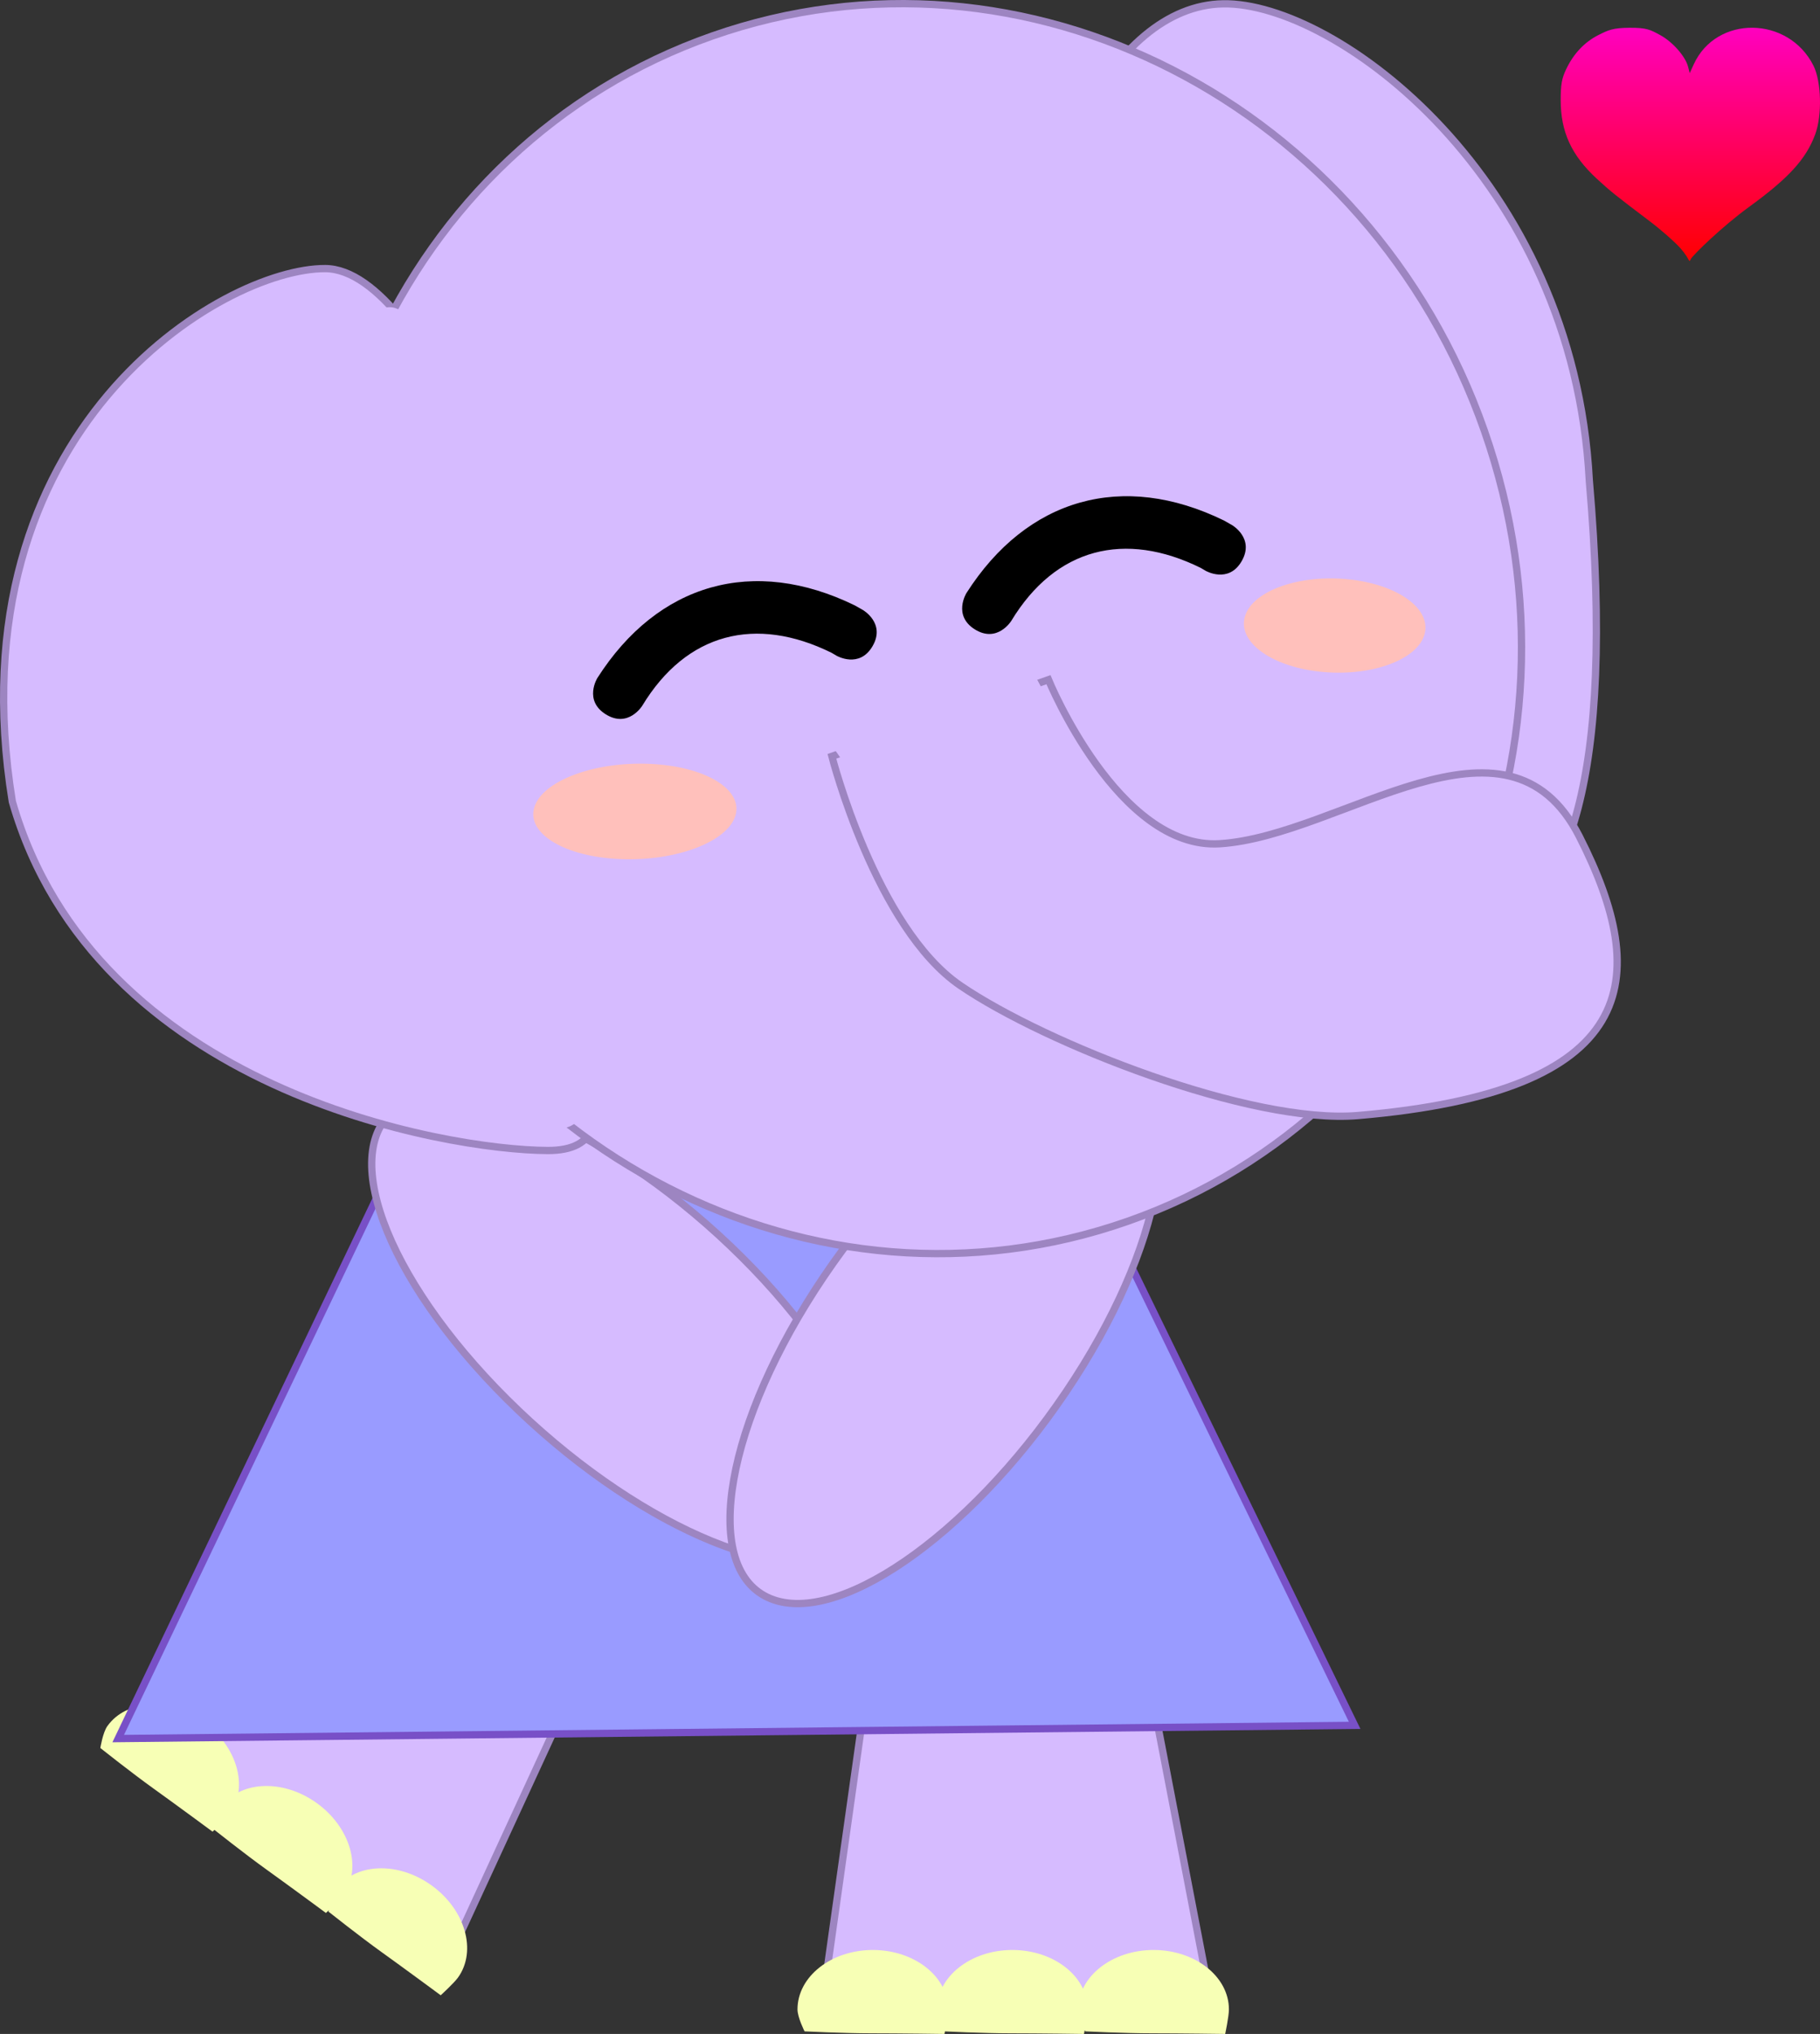 <svg xmlns="http://www.w3.org/2000/svg" xmlns:xlink="http://www.w3.org/1999/xlink" version="1.1" width="249.899" height="279.181" viewBox="0,0,249.899,279.181"><rect x="0" y="0" width="249.899" height="279.181" fill="#333333" stroke="none"/><defs><linearGradient x1="339.65" y1="156.716" x2="339.65" y2="188.727" gradientUnits="userSpaceOnUse" id="color-1"><stop offset="0" stop-color="#ff00bf"/><stop offset="1" stop-color="#ff0000"/></linearGradient><linearGradient x1="214.295" y1="3.807" x2="214.295" y2="35.819" gradientUnits="userSpaceOnUse" id="color-1-,0,0,1,-125.35519,-152.90812"><stop offset="0" stop-color="#ff00bf"/><stop offset="1" stop-color="#ff0000"/></linearGradient></defs><g><g data-paper-data="{&quot;isPaintingLayer&quot;:true}" fill-rule="nonzero" stroke-linecap="butt" stroke-linejoin="miter" stroke-miterlimit="10" stroke-dasharray="" stroke-dashoffset="0" style="mix-blend-mode: normal"><g data-paper-data="{&quot;index&quot;:null}"><path d="M 112.608 277.188 L 120.763 219.362 L 155.607 219.362 L 166.727 277.188 Z " data-paper-data="{&quot;origPos&quot;:null}" fill="#d6bbff" stroke="#9d85c1" stroke-width="1"/><g data-paper-data="{&quot;origPos&quot;:null}"><path d="M 148.047 275.811 C 148.047 271.307 152.679 267.656 158.393 267.656 C 164.107 267.656 168.739 271.307 168.739 275.811 C 168.739 276.769 168.228 279.181 168.228 279.181 C 168.228 279.181 162.122 279.094 158.157 279.094 C 154.51 279.094 149.018 278.828 149.018 278.828 C 149.018 278.828 148.047 276.91 148.047 275.811 Z " data-paper-data="{&quot;origPos&quot;:null}" stroke-width="1" fill="#f7ffb5" stroke="none"/><path d="M 128.656 275.811 C 128.656 271.307 133.288 267.656 139.002 267.656 C 144.716 267.656 149.348 271.307 149.348 275.811 C 149.348 276.769 148.836 279.181 148.836 279.181 C 148.836 279.181 142.731 279.094 138.765 279.094 C 135.118 279.094 129.627 278.828 129.627 278.828 C 129.627 278.828 128.656 276.91 128.656 275.811 Z " data-paper-data="{&quot;origPos&quot;:null}" stroke-width="1" fill="#f7ffb5" stroke="none"/><path d="M 119.847 267.656 C 125.561 267.656 130.193 271.307 130.193 275.811 C 130.193 276.769 129.681 279.181 129.681 279.181 C 129.681 279.181 123.576 279.094 119.611 279.094 C 115.963 279.094 110.472 278.828 110.472 278.828 C 110.472 278.828 109.501 276.91 109.501 275.811 C 109.501 271.307 114.133 267.656 119.847 267.656 Z " data-paper-data="{&quot;origPos&quot;:null}" stroke-width="1" fill="#f7ffb5" stroke="none"/></g></g><g data-paper-data="{&quot;index&quot;:null}"><path d="M 16.47 239.846 L 56.789 197.6 L 85.108 217.902 L 60.454 271.378 Z " data-paper-data="{&quot;origPos&quot;:null}" fill="#d6bbff" stroke="#9d85c1" stroke-width="1"/><g data-paper-data="{&quot;origPos&quot;:null}"><path d="M 46.075 259.376 C 48.699 255.715 54.591 255.447 59.235 258.776 C 63.879 262.105 65.516 267.771 62.892 271.432 C 62.333 272.211 60.513 273.872 60.513 273.872 C 60.513 273.872 55.601 270.245 52.378 267.934 C 49.414 265.809 45.106 262.393 45.106 262.393 C 45.106 262.393 45.434 260.269 46.075 259.376 Z " data-paper-data="{&quot;origPos&quot;:null}" stroke-width="1" fill="#f7ffb5" stroke="none"/><path d="M 30.315 248.077 C 32.939 244.417 38.831 244.149 43.475 247.478 C 48.118 250.807 49.756 256.473 47.132 260.134 C 46.573 260.912 44.752 262.574 44.752 262.574 C 44.752 262.574 39.841 258.946 36.618 256.636 C 33.654 254.511 29.346 251.095 29.346 251.095 C 29.346 251.095 29.674 248.971 30.315 248.077 Z " data-paper-data="{&quot;origPos&quot;:null}" stroke-width="1" fill="#f7ffb5" stroke="none"/><path d="M 27.907 236.317 C 32.551 239.646 34.188 245.313 31.564 248.973 C 31.006 249.752 29.185 251.413 29.185 251.413 C 29.185 251.413 24.273 247.786 21.05 245.476 C 18.086 243.351 13.778 239.934 13.778 239.934 C 13.778 239.934 14.107 237.81 14.747 236.917 C 17.371 233.257 23.263 232.988 27.907 236.317 Z " data-paper-data="{&quot;origPos&quot;:null}" stroke-width="1" fill="#f7ffb5" stroke="none"/></g></g><path d="M 16.23 238.637 L 57.893 151.489 L 143.582 149.673 L 186.003 236.822 Z " data-paper-data="{&quot;index&quot;:null}" fill="#999bff" stroke="#7850c7" stroke-width="1"/><path d="M 71.203 193.616 C 53.807 177.029 46.212 158.523 54.239 152.283 C 62.266 146.042 82.877 154.43 100.273 171.018 C 117.67 187.605 125.265 206.11 117.238 212.351 C 109.21 218.591 88.6 210.203 71.203 193.616 Z " data-paper-data="{&quot;origRot&quot;:0,&quot;index&quot;:null}" fill="#d6bbff" stroke="#9d85c1" stroke-width="1"/><path d="M 105.368 219.237 C 96.193 214.856 99.66 195.155 113.111 175.234 C 126.563 155.313 144.905 142.716 154.081 147.098 C 163.256 151.479 159.789 171.18 146.338 191.101 C 132.886 211.022 114.543 223.619 105.368 219.237 Z " data-paper-data="{&quot;origRot&quot;:0,&quot;index&quot;:null}" fill="#d6bbff" stroke="#9d85c1" stroke-width="1"/><g><g><g data-paper-data="{&quot;index&quot;:null}"><path d="M 218.222 65.944 C 225.458 149.784 190.369 127.191 174.96 127.428 C 159.552 127.666 141.339 83.859 140.883 54.362 C 140.428 24.866 152.55 0.762 167.959 0.524 C 183.368 0.286 216.046 24.384 218.222 65.944 Z " data-paper-data="{&quot;origRot&quot;:0,&quot;origPos&quot;:null,&quot;index&quot;:null}" fill="#d6bbff" stroke="#9d85c1" stroke-width="1"/><path d="M 1.695 110.033 C -6.615 58.781 30.653 36.803 44.653 36.867 C 58.653 36.931 76.061 80.91 77.05 110.292 C 78.039 139.674 89.189 157.981 75.189 157.918 C 61.189 157.854 13.059 149.626 1.695 110.033 Z " data-paper-data="{&quot;origRot&quot;:0,&quot;origPos&quot;:null}" fill="#d6bbff" stroke="#9d85c1" stroke-width="1"/><path d="M 48.831 113.453 C 33.081 68.526 55.007 19.943 97.804 4.939 C 140.601 -10.064 188.063 14.194 203.813 59.121 C 219.563 104.048 197.637 152.631 154.84 167.634 C 112.043 182.638 64.581 158.38 48.831 113.453 Z " data-paper-data="{&quot;origPos&quot;:null,&quot;origRot&quot;:0}" fill="#d6bbff" stroke="#9d85c1" stroke-width="1"/><path d="M 170.973 84.494 C 172.138 81.001 178.583 78.783 185.369 79.54 C 192.155 80.296 196.712 83.74 195.547 87.232 C 194.383 90.724 187.938 92.942 181.152 92.186 C 174.366 91.43 169.809 87.986 170.973 84.494 Z " data-paper-data="{&quot;origPos&quot;:null,&quot;origRot&quot;:0}" fill="#ffc0bb" stroke="none" stroke-width="1"/><path d="M 42.685 111.137 C 38.608 92.339 44.633 44.025 53.026 42.218 C 61.42 40.411 69.004 85.796 73.081 104.593 C 77.158 123.391 85.998 153.001 77.604 154.808 C 69.211 156.615 46.762 129.935 42.685 111.137 Z " data-paper-data="{&quot;origRot&quot;:0,&quot;origPos&quot;:null}" fill="#d6bbff" stroke="none" stroke-width="1"/><g data-paper-data="{&quot;origPos&quot;:null,&quot;origRot&quot;:0}"><path d="M 216.855 114.815 C 226.881 134.5 225.179 149.819 186.488 153.116 C 171.75 154.372 143.52 143.235 131.883 135.296 C 120.247 127.356 114.227 103.812 114.227 103.812 L 143.96 93.295 C 143.96 93.295 153.539 116.688 167.487 115.812 C 184.181 114.764 206.828 95.13 216.855 114.815 Z " data-paper-data="{&quot;origPos&quot;:null,&quot;origRot&quot;:0}" stroke="#9d85c1" stroke-width="1" fill="#d6bbff"/><path d="M 126.381 119.859 L 112.823 100.304 L 141.332 91.269 L 151.832 110.908 Z " data-paper-data="{&quot;origRot&quot;:0,&quot;origPos&quot;:null}" stroke="none" stroke-width="1" fill="#d6bbff"/></g><path d="M 73.47 110.509 C 74.921 106.916 82.23 104.395 89.796 104.878 C 97.362 105.361 102.32 108.664 100.869 112.257 C 99.419 115.849 92.11 118.37 84.544 117.888 C 76.978 117.405 72.02 114.101 73.47 110.509 Z " data-paper-data="{&quot;origPos&quot;:null,&quot;origRot&quot;:0}" fill="#ffc0bb" stroke="none" stroke-width="1"/></g><path d="M 57.325 68.4 C 54.981 78.36 52.041 96.687 54.08 106.319 C 55.252 111.857 67.869 138.518 51.696 142.348 C 44.812 143.978 40.442 139.845 38.912 134.459 C 31.73 109.174 35.378 96.943 35.709 73.517 C 35.767 69.438 36.908 51.865 42.227 50.987 C 43.431 50.005 44.872 49.273 46.486 48.89 C 52.194 47.539 57.918 51.07 59.27 56.779 C 61.25 58.078 57.907 65.927 57.325 68.4 Z " fill="#d6bbff" stroke="none" stroke-width="0.5"/></g><path d="M 119.816 88.679 C 118.006 91.817 114.868 90.008 114.868 90.008 L 114.193 89.609 C 103.796 84.477 94.261 86.827 88.171 96.894 C 88.171 96.894 86.255 99.968 83.181 98.051 C 80.107 96.135 82.023 93.061 82.023 93.061 C 90.337 80.039 103.462 76.302 117.386 83.106 L 118.487 83.731 C 118.487 83.731 121.625 85.541 119.816 88.679 Z " fill="#000000" stroke="none" stroke-width="0.5"/><path d="M 170.493 77.02 C 168.684 80.159 165.545 78.349 165.545 78.349 L 164.87 77.951 C 154.473 72.818 144.938 75.168 138.849 85.235 C 138.849 85.235 136.932 88.309 133.858 86.393 C 130.784 84.476 132.7 81.402 132.7 81.402 C 141.015 68.38 154.139 64.643 168.064 71.448 L 169.164 72.073 C 169.164 72.073 172.302 73.882 170.493 77.02 Z " fill="#000000" stroke="none" stroke-width="0.5"/></g><path d="M 230.695 34.027 C 229.928 33.168 228.015 31.494 226.442 30.307 C 221.784 26.788 221.15 26.279 219.258 24.538 C 215.771 21.326 214.29 18.101 214.295 13.726 C 214.297 11.591 214.443 10.768 215.041 9.51 C 216.055 7.374 217.55 5.787 219.461 4.817 C 220.814 4.13 221.481 3.824 223.741 3.812 C 226.105 3.799 226.603 4.074 227.993 4.838 C 229.686 5.768 231.428 7.755 231.788 9.167 L 232.01 10.039 L 232.559 8.838 C 235.658 2.052 245.554 2.154 248.998 9.007 C 250.09 11.18 250.21 15.822 249.242 18.437 C 247.978 21.847 245.604 24.448 240.118 28.432 C 236.519 31.045 232.447 34.999 232.164 35.554 C 231.834 36.199 232.148 35.656 230.695 34.027 Z " fill="url(#color-1-,0,0,1,-125.35519,-152.90812)" stroke="none" stroke-width="0.181"/></g></g></svg>